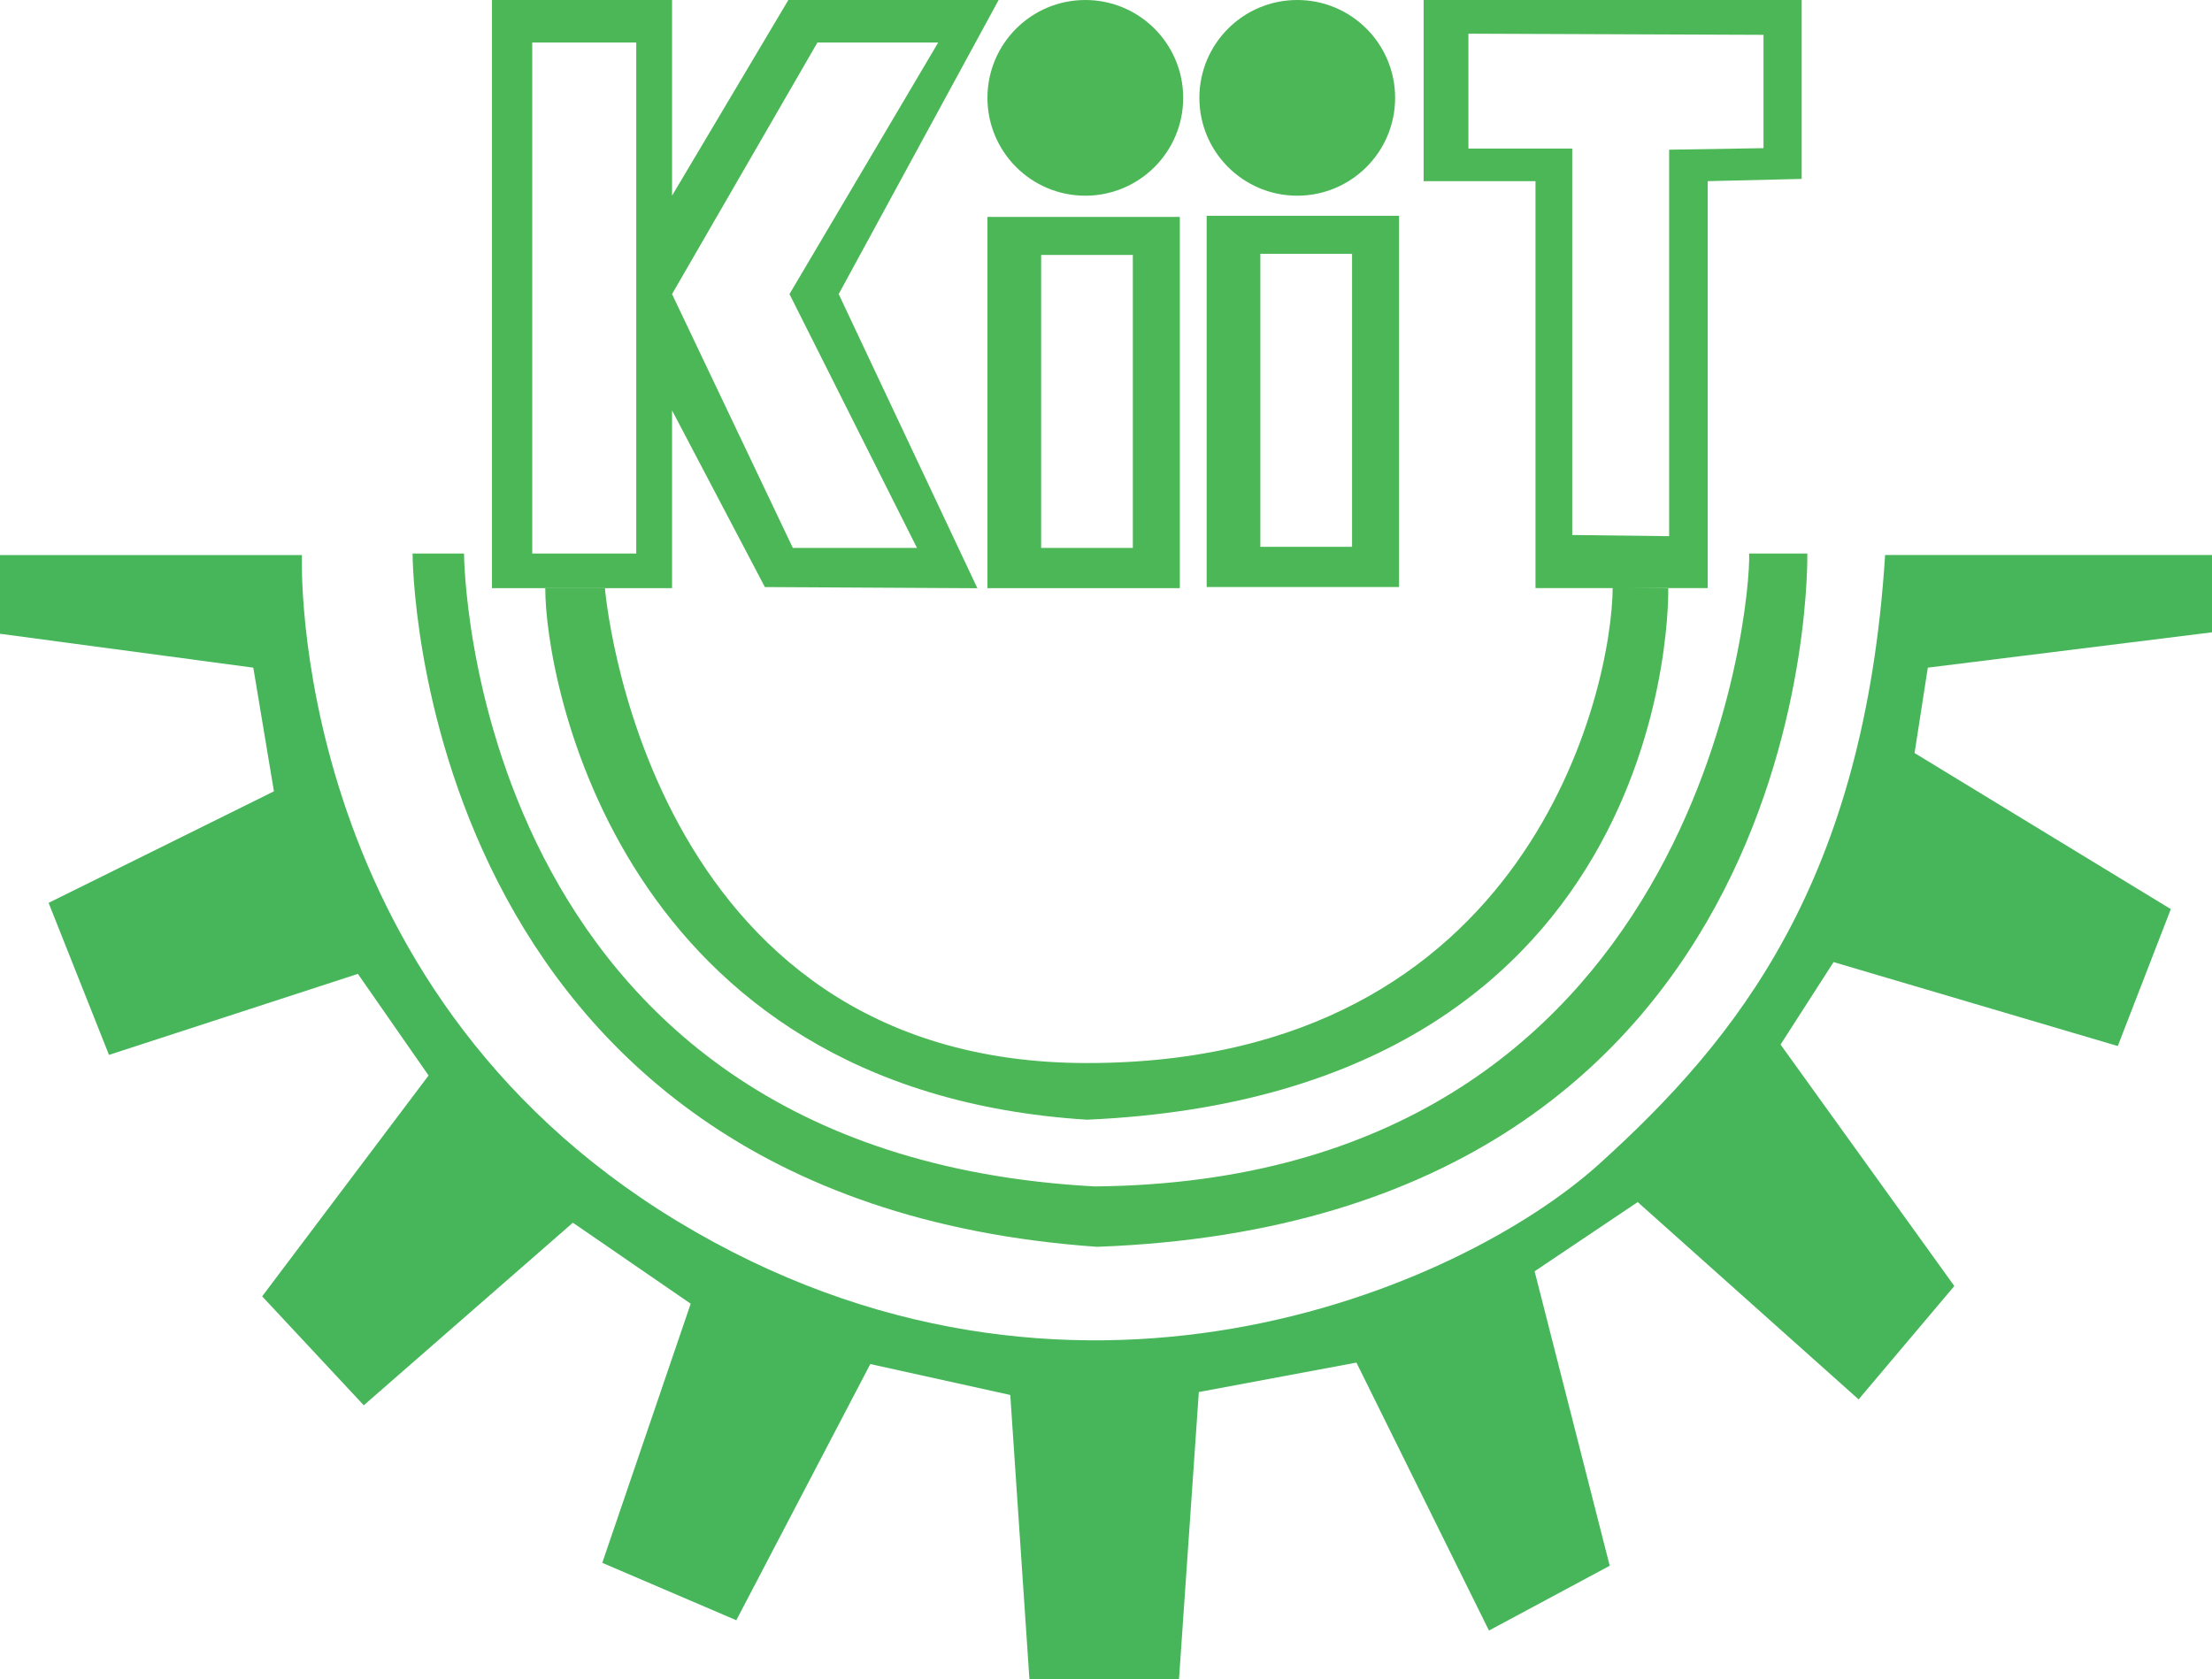 <svg xmlns="http://www.w3.org/2000/svg" viewBox="0 0 1896.53 1440"><defs><style>.cls-1{fill:#4cb756;}.cls-2{fill:#47b65a;}</style></defs><title>kiitlogoA</title><g id="Layer_2" data-name="Layer 2"><g id="Layer_1-2" data-name="Layer 1"><path class="cls-1" d="M846.62,186V504.4h164.94V186ZM971.28,469.88H892.65V218.64h78.63Z"/><path class="cls-1" d="M1034.57,185.07V503.44h164.94V185.07Zm124.66,283.85H1080.6V217.68h78.63Z"/><circle class="cls-1" cx="930.53" cy="83.91" r="83.91"/><circle class="cls-1" cx="1112.24" cy="83.91" r="83.91"/><path class="cls-1" d="M1220.6,0V155.35h95.9v349h147.67v-349l80.55-1.92V0ZM1512,127.06l-80.91,1.32V459.8l-83.09-1V127.42h-89V28.88l253,1Z"/><path class="cls-1" d="M856.21,0H675.93L576.2,167.81V0H421.81V504.4H576.2V351.93l79.59,151.51,182.2,1L719.08,252.2ZM545.51,474.67H456.33V36.44h89.18Zm240.7-4.79H679.76L576.2,252.2,700.86,36.44H804.42L676.89,252.2Z"/><path class="cls-1" d="M467.52,504.4h51.14S551.27,911.63,932,911.63s450.38-321.57,450.7-408.19l47.63,1S1441.16,937.84,932,960.21C530.17,935,467.2,582.07,467.52,504.4Z"/><path class="cls-1" d="M353.73,474.67h44.11s1.92,514,540.84,542.76c518.78-4.8,562.89-498.65,561-542.76h49.87s12.46,571.85-608.93,594.54C353.38,1028,353.73,474.67,353.73,474.67Z"/><path class="cls-2" d="M0,476H258.85S245,844,580.83,1047.31s671.74,58.08,790.43-49.24,227.28-242.44,245-522.12h280.31v66.29l-243.69,30.31-11.37,73.23,219.71,133.84-45.46,117.43-243.69-72-45.46,70.71,149,207.08-82.07,97.22-189.4-169.2-88.39,59.35,64.4,252.53-103.54,55.56-113.64-229.8-135.11,25.25-17,246.22H882.61l-16.42-243.7-120-26.51-114.9,219.7-114.91-49.24L592.19,1118l-101-69.45-179.3,156.57-87.12-93.43,142.68-189.4-60.61-87.13L93.44,904.63,41.67,774.26l193.19-95.65L217.18,572.55,0,543.5Z"/></g></g></svg>